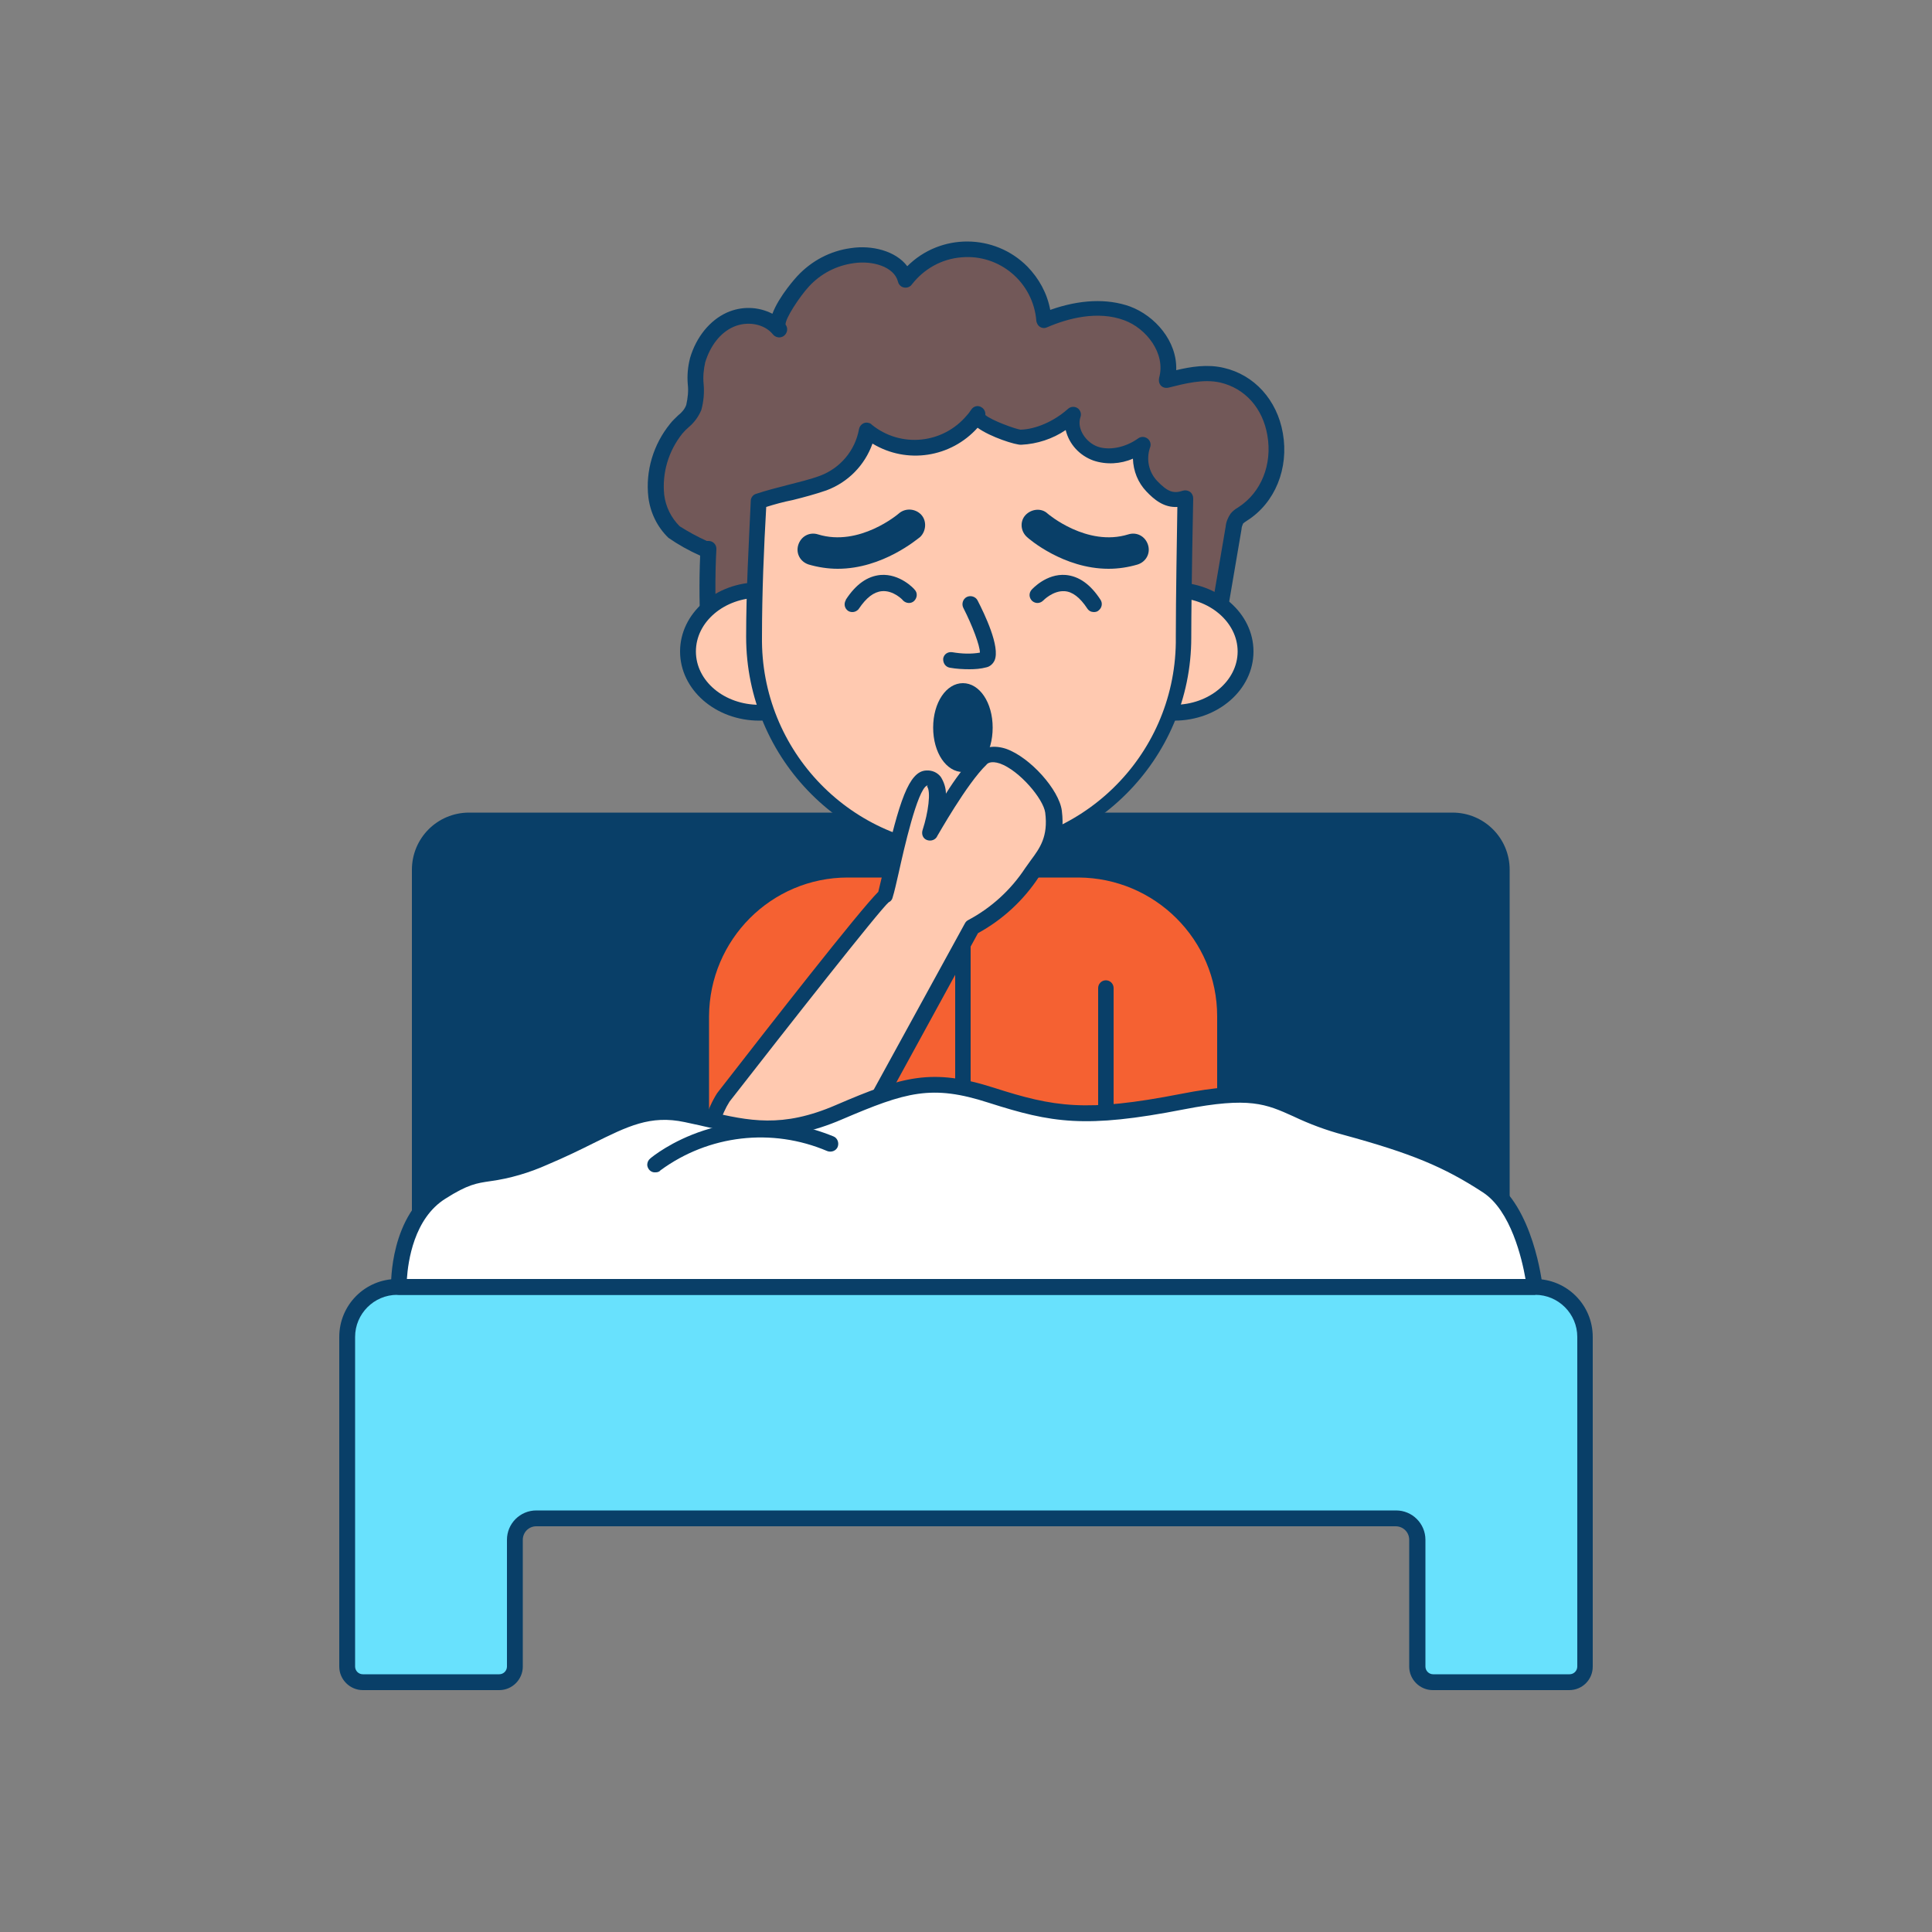 <svg transform="scale(1)" version="1.1" id="Layer_1" xmlns="http://www.w3.org/2000/svg" xmlns:xlink="http://www.w3.org/1999/xlink" x="0px" y="0px" viewBox="0 0 500 500" xml:space="preserve" class="show_show__wrapper__graphic__5Waiy "><rect x="0" y="0" width="500" height="500" fill="#808080" stroke="none"/><title>React</title><style type="text/css">
	.st0{fill:#093F68;}
	.st1{fill:#68E1FD;}
	.st2{fill:#F56132;}
	.st3{fill:#FFC9B0;}
	.st4{fill:#725858;}
	.st5{fill:#FFFFFF;}
</style><g id="bed"><path class="st0" d="M122.2,212.3H375c7.5,0,13.6,6.1,13.6,13.6v107.2l0,0h-280l0,0V225.9C108.6,218.4,114.7,212.3,122.2,212.3
		L122.2,212.3z"></path><path class="st0" d="M388.6,335.1H108.6c-1.1,0-2-0.9-2-2v-108c0-8.2,6.6-14.8,14.8-14.8h254.5c8.2,0,14.8,6.6,14.8,14.8v108
		C390.7,334.2,389.8,335.1,388.6,335.1C388.7,335.1,388.7,335.1,388.6,335.1z M110.6,331h276V225c0-5.9-4.8-10.7-10.7-10.7H121.3
		c-5.9,0-10.7,4.8-10.7,10.7L110.6,331z"></path><path class="st1" d="M410.1,346v85.3c0,2.2-1.8,4-4,4h-35.3c-2.2,0-4-1.8-4-4v-32.8c0-3.1-2.5-5.6-5.6-5.6c0,0,0,0,0,0H138.8
		c-3.1,0-5.6,2.5-5.6,5.6c0,0,0,0,0,0v32.8c0,2.2-1.8,4-4,4H93.9c-2.2,0-4-1.8-4-4V346c0-7.1,5.8-12.9,12.9-12.9c0,0,0,0,0,0h294.4
		C404.3,333.1,410.1,338.8,410.1,346C410.1,346,410.1,346,410.1,346z"></path><path class="st0" d="M406.1,437.4h-35.3c-3.3,0-6.1-2.7-6.1-6.1v-32.8c0-2-1.6-3.5-3.5-3.5H138.8c-2,0-3.5,1.6-3.5,3.5v32.8
		c0,3.3-2.7,6.1-6.1,6.1H93.9c-3.3,0-6.1-2.7-6.1-6.1V346c0-8.3,6.7-15,15-15l0,0h294.4c8.3,0,15,6.7,15,15l0,0v85.3
		C412.2,434.7,409.5,437.4,406.1,437.4C406.1,437.4,406.1,437.4,406.1,437.4z M138.8,390.9h222.5c4.2,0,7.6,3.4,7.6,7.6v32.8
		c0,1.1,0.9,2,2,2h35.3c1.1,0,2-0.9,2-2V346c0-6-4.9-10.9-10.9-10.9H102.8c-6,0-10.9,4.9-10.9,10.9v85.3c0,1.1,0.9,2,2,2h35.3
		c1.1,0,2-0.9,2-2v-32.8C131.2,394.3,134.6,390.9,138.8,390.9z"></path></g><g id="character"><path class="st2" d="M317.1,313v-50c0-20.9-17-37.9-37.9-37.9h-59.8c-20.9,0-37.9,17-37.9,37.9v50.1L317.1,313z"></path><path class="st0" d="M317.1,315.1H181.5c-1.1,0-2-0.9-2-2V263c0-22.1,17.8-39.9,39.9-40h59.8c22.1,0,39.9,17.9,39.9,40v50.1
		C319.1,314.2,318.2,315.1,317.1,315.1C317.1,315.1,317.1,315.1,317.1,315.1z M183.5,311H315v-48c0-19.8-16.1-35.8-35.9-35.9h-59.7
		c-19.8,0-35.8,16.1-35.9,35.9V311z"></path><path class="st3" d="M241.2,217.9h19l0,0v15c0,2.2-1.8,4-4,4h-11.1c-2.2,0-4-1.8-4-4L241.2,217.9L241.2,217.9z"></path><path class="st0" d="M252.1,238.9h-2.9c-5.6,0-10.1-4.5-10.1-10.1v-10.9c0-1.1,0.9-2,2-2h19c1.1,0,2,0.9,2,2v10.9
		C262.1,234.3,257.7,238.8,252.1,238.9z M243.2,219.9v8.9c0,3.3,2.7,6,6,6h2.9c3.3,0,6-2.7,6-6v0v-8.9H243.2z"></path><path class="st4" d="M183.4,164.6c-0.4-7.5-0.5-14.9-0.1-22.4c0,1-8.3-3.7-8.9-4.3c-2.5-2.5-4.2-5.8-4.6-9.3
		c-0.7-6.3,1.2-12.6,5.2-17.5c1.8-2.2,3.7-3,4.6-5.5c1.2-3.6-0.1-8.4,1-12.3c1.3-4.4,4.2-8.6,8.4-10.5s9.7-1.1,12.6,2.5
		c-1.9-2.4,4.7-10.8,6.2-12.3c3.4-3.7,7.9-6,12.9-6.7c5.4-0.8,12.3,1,13.6,6.3c6.6-8.8,19.2-10.6,28-4c4.6,3.5,7.5,8.7,7.9,14.4
		c6.8-2.9,14.6-4.4,21.5-1.8S304,91.5,302,98.6c4.7-1.2,9.6-2.4,14.3-1.3c16.1,3.7,19,27,5.4,35.8c-0.6,0.3-1.1,0.7-1.6,1.2
		c-0.5,0.7-0.8,1.6-0.9,2.4c-1.1,6.8-2.3,13.5-3.5,20.3c-1.3,7.9-0.7,8-7.6,10.6c-13.2,4.9-24.1,9.1-38.6,9.3
		c-15.5,0.2-30.9-2.2-46.4-2.5c-6-0.1-12,0.1-18,0.4c-3.5,0.2-14.6,3-17.4,1.2S183.7,169.5,183.4,164.6z"></path><path class="st0" d="M267.5,179c-8,0-16.1-0.6-24-1.3c-6.7-0.5-13.6-1.1-20.4-1.2c-5.3-0.1-10.9,0-17.8,0.4
		c-0.9,0.1-2.6,0.3-4.4,0.6c-6.8,1.1-11.8,1.8-14.2,0.2c-4.1-2.6-5-8.7-5.3-13l0,0c-0.4-6.9-0.5-13.9-0.2-20.9
		c-2.9-1.3-5.6-2.8-8.2-4.6c-2.9-2.8-4.7-6.5-5.2-10.5c-0.8-6.8,1.3-13.7,5.6-19c0.6-0.8,1.4-1.5,2.1-2.2c0.9-0.7,1.7-1.6,2.1-2.7
		c0.4-1.8,0.6-3.6,0.4-5.3c-0.2-2.3,0-4.6,0.6-6.9c1.6-5.4,5.1-9.7,9.5-11.7c3.8-1.7,8.1-1.6,11.8,0.3c1.7-4.6,6.3-9.6,6.4-9.7
		c3.7-4,8.6-6.6,14-7.3c5.3-0.8,11.5,0.7,14.5,4.7c8.6-8.6,22.6-8.5,31.1,0.1c3,3.1,5.1,6.9,5.9,11.2c7.6-2.7,14.7-3,20.6-0.9
		c6.5,2.4,12.3,9,12,16.5c3.8-0.9,8.1-1.6,12.3-0.6c7.9,1.8,13.8,8.3,15.3,16.9c1.6,9.1-2,18-9.2,22.6l-0.3,0.2
		c-0.3,0.2-0.6,0.4-0.8,0.6c-0.2,0.5-0.4,1-0.4,1.5l-3.8,22.3c-1.1,6.6-1.6,7.6-8.6,10.2l-1,0.4c-12.8,4.7-23.8,8.8-38.3,9
		L267.5,179z M219.4,172.4c1.3,0,2.6,0,3.8,0c6.9,0.1,13.9,0.7,20.6,1.2c8.4,0.7,17.1,1.4,25.7,1.2c13.8-0.2,24.5-4.2,36.9-8.8
		l1-0.4c5.2-1.9,5.2-1.9,6-7l3.8-22.3c0.1-1.2,0.6-2.4,1.3-3.4c0.5-0.6,1.1-1.1,1.8-1.5l0.3-0.2c5.8-3.8,8.7-11,7.4-18.5
		c-1.2-7.1-5.8-12.2-12.2-13.7c-4.4-1-9.3,0.3-13.3,1.3c-1.1,0.3-2.2-0.2-2.5-1.3c-0.1-0.4-0.1-0.8,0-1.3c1.7-6.2-3.3-12.7-9-14.8
		c-6.9-2.6-14.7-0.5-20,1.8c-1,0.5-2.2,0-2.6-1c-0.1-0.2-0.2-0.5-0.2-0.7c-0.8-9.9-9.5-17.3-19.4-16.4c-5.1,0.4-9.7,3-12.8,7
		c-0.6,0.9-1.9,1.1-2.8,0.5c-0.4-0.3-0.7-0.7-0.8-1.2c-1-3.9-6.6-5.5-11.4-4.8c-4.5,0.6-8.6,2.7-11.7,6.1c-2.3,2.5-6.1,8.2-6,9.8
		c0.7,0.9,0.5,2.2-0.4,2.9c-0.9,0.7-2.2,0.5-2.9-0.4l0,0l0,0c-2.2-2.7-6.6-3.5-10.2-1.9c-3.4,1.5-6,4.9-7.3,9.2
		c-0.4,1.8-0.6,3.7-0.4,5.6c0.2,2.3,0,4.5-0.6,6.7c-0.7,1.7-1.8,3.2-3.2,4.4c-0.6,0.5-1.2,1.1-1.7,1.7c-3.6,4.5-5.3,10.2-4.7,15.9
		c0.4,3.1,1.8,5.9,4,8.1c2.2,1.4,4.6,2.7,7,3.8c0.2,0,0.3,0,0.5,0c1.1,0,2,0.9,2,2c0,0,0,0.1,0,0.1l0,0c-0.4,7.4-0.3,14.8,0.1,22.2
		l0,0c0.4,5.4,1.5,8.7,3.4,9.9c1.4,0.9,8.4-0.3,11.4-0.8c2-0.3,3.7-0.6,4.9-0.7C210.5,172.5,215.1,172.3,219.4,172.4L219.4,172.4z"></path><ellipse class="st3" cx="196.5" cy="168.6" rx="18.4" ry="15.9"></ellipse><path class="st0" d="M196.5,186.5c-11.3,0-20.5-8-20.5-17.9s9.2-17.9,20.5-17.9s20.5,8,20.5,17.9S207.8,186.5,196.5,186.5z
		 M196.5,154.7c-9,0-16.4,6.2-16.4,13.9s7.4,13.8,16.4,13.8s16.4-6.2,16.4-13.8S205.5,154.7,196.5,154.7z"></path><ellipse class="st3" cx="303.9" cy="168.6" rx="18.4" ry="15.9"></ellipse><path class="st0" d="M303.9,186.5c-11.3,0-20.5-8-20.5-17.9s9.2-17.9,20.5-17.9s20.5,8,20.5,17.9S315.2,186.5,303.9,186.5z
		 M303.9,154.7c-9,0-16.4,6.2-16.4,13.9s7.4,13.8,16.4,13.8s16.4-6.2,16.4-13.8S312.9,154.7,303.9,154.7z"></path><path class="st3" d="M250.7,220.3c-30.7,0-55.6-24.9-55.6-55.6c0-11.7,0.6-23.4,1.2-35.1c5.5-1.8,11.2-2.8,16.6-4.7
		c5.9-2.2,10.2-7.3,11.4-13.5c8.4,6.8,20.7,5.5,27.5-2.8c0.4-0.5,0.7-1,1.1-1.5c-1.4,2.1,9.6,5.9,11.1,5.9c4.9-0.1,10-2.6,13.6-5.8
		c-1.3,4.1,1.8,8.7,5.8,10.1s8.7,0.1,12.2-2.3c-1.3,3.7-0.4,7.9,2.3,10.8c2.7,2.8,5,4.3,8.7,3c0,0-0.5,23.6-0.5,36
		C306.3,195.4,281.4,220.3,250.7,220.3C250.7,220.3,250.7,220.3,250.7,220.3z"></path><path class="st0" d="M250.7,222.4c-31.8,0-57.6-25.8-57.6-57.6c0-12,0.7-24.3,1.2-35.2c0-0.8,0.6-1.6,1.4-1.8
		c2.7-0.9,5.5-1.6,8.2-2.3s5.7-1.4,8.4-2.4c5.2-2,9-6.5,10-12c0.2-1.1,1.2-1.9,2.3-1.7c0.4,0.1,0.8,0.2,1,0.5
		c7.5,6.1,18.5,5,24.7-2.5c0.4-0.4,0.7-0.9,1-1.3l0,0c0.6-1,1.8-1.3,2.7-0.7c0.7,0.4,1.1,1.2,1,2c1.6,1.4,7.7,3.6,9.1,3.8
		c4-0.1,8.7-2.2,12.2-5.3c0.8-0.8,2-0.8,2.8-0.1c0.6,0.6,0.8,1.4,0.5,2.2c-1,3.1,1.6,6.6,4.5,7.6s7,0.3,10.4-2.1
		c0.9-0.7,2.1-0.5,2.8,0.3c0.5,0.6,0.6,1.4,0.3,2.1c-1,3-0.3,6.3,1.9,8.6c2.7,2.8,4.2,3.3,6.6,2.5c0.6-0.2,1.3-0.1,1.9,0.3
		c0.5,0.4,0.8,1,0.8,1.7c0,0.2-0.5,23.7-0.5,36C308.3,196.6,282.5,222.3,250.7,222.4z M198.3,131.2c-0.6,10.4-1.1,22.2-1.1,33.6
		c-0.4,29.6,23.2,53.9,52.8,54.3c29.6,0.4,53.9-23.2,54.3-52.8c0-0.5,0-1,0-1.5c0-9.9,0.3-27.1,0.4-33.6c-3.5,0.2-6-1.9-8-4
		c-2.2-2.3-3.4-5.3-3.5-8.5c-3.2,1.4-6.9,1.6-10.2,0.5c-3.6-1.3-6.3-4.2-7.2-7.9c-3.4,2.3-7.4,3.6-11.5,3.8c-1.4,0.1-8-2-11.3-4.4
		c-6.9,7.7-18.3,9.5-27.2,4.1c-2,5.6-6.3,10-11.9,12.1c-2.9,1-5.9,1.8-8.7,2.5C202.7,129.9,200.5,130.5,198.3,131.2z"></path><path class="st0" d="M250.9,173.2c-1.7,0-3.4-0.1-5.1-0.4c-1.1-0.2-1.8-1.2-1.7-2.4c0.2-1.1,1.2-1.8,2.4-1.6
		c2.4,0.4,4.8,0.5,7.1,0.1c0-1.8-1.9-6.9-4.3-11.6c-0.5-1-0.1-2.3,0.9-2.8s2.3-0.1,2.8,0.9c1.8,3.5,5.9,12,4.4,15.5
		c-0.4,0.9-1.2,1.6-2.1,1.8C253.8,173.1,252.3,173.2,250.9,173.2z"></path><path class="st0" d="M212.4,314.1c-1.1,0-2-0.9-2-2v-56.4c0-1.1,0.9-2,2-2s2,0.9,2,2v56.4c0,1.1-0.9,2-2,2
		C212.5,314.1,212.4,314.1,212.4,314.1z"></path><path class="st0" d="M286.2,314.1c-1.1,0-2-0.9-2-2v-56.4c0-1.1,0.9-2,2-2s2,0.9,2,2v56.4c0,1.1-0.9,2-2,2
		C286.2,314.1,286.2,314.1,286.2,314.1z"></path><path class="st0" d="M249.2,314.1c-1.1,0-2-0.9-2-2v-75.3c0-1.1,0.9-2,2-2c1.1,0,2,0.9,2,2v75.2c0,1.1-0.9,2-2,2
		C249.3,314.1,249.3,314.1,249.2,314.1z"></path><ellipse class="st0" cx="249.2" cy="188.3" rx="5.7" ry="9.4"></ellipse><path class="st0" d="M249.2,199.8c-4.3,0-7.7-5-7.7-11.5s3.4-11.5,7.7-11.5s7.7,5,7.7,11.5S253.6,199.8,249.2,199.8z M249.2,180.9
		c-1.7,0-3.6,3.2-3.6,7.4s1.9,7.4,3.6,7.4s3.6-3.2,3.6-7.4S251,180.9,249.2,180.9z"></path><path class="st0" d="M286.9,147.2c-11.7,0-20.7-7.8-21.1-8.2c-1.7-1.5-1.9-4.1-0.4-5.7s4.1-1.9,5.7-0.4l0,0
		c0.1,0.1,10.2,8.7,20.9,5.4c2.2-0.7,4.4,0.5,5.1,2.7c0.7,2.2-0.5,4.4-2.7,5.1C292,146.8,289.5,147.2,286.9,147.2z"></path><path class="st0" d="M283.1,158.4c-0.7,0-1.3-0.3-1.7-0.9c-1.9-2.9-3.9-4.4-5.9-4.5c-3-0.2-5.5,2.4-5.5,2.4c-0.8,0.8-2,0.9-2.9,0.1
		c-0.8-0.8-0.9-2-0.1-2.9c0.2-0.2,3.8-4.2,8.8-3.8c3.4,0.3,6.4,2.4,9,6.4c0.6,0.9,0.4,2.1-0.5,2.8
		C284,158.3,283.5,158.4,283.1,158.4L283.1,158.4z"></path><path class="st0" d="M216.8,147.2c-2.5,0-5.1-0.4-7.5-1.1c-2.2-0.7-3.4-2.9-2.7-5.1s2.9-3.4,5.1-2.7l0,0
		c10.7,3.3,20.8-5.3,20.9-5.4c1.7-1.5,4.3-1.3,5.8,0.3s1.3,4.3-0.3,5.8C237.5,139.4,228.5,147.2,216.8,147.2z"></path><path class="st0" d="M220.6,158.4c-0.4,0-0.8-0.1-1.1-0.3c-0.9-0.6-1.2-1.8-0.6-2.8c0,0,0,0,0-0.1c2.6-4,5.6-6.1,9-6.4
		c5-0.4,8.7,3.6,8.8,3.8c0.8,0.8,0.7,2.1-0.1,2.9c-0.8,0.8-2.1,0.7-2.9-0.1c0-0.1-2.5-2.7-5.5-2.4c-2.1,0.2-4,1.7-5.9,4.5
		C222,158,221.3,158.4,220.6,158.4z"></path><path class="st3" d="M267.2,225.8c2.5-3.8,6.6-7.2,5.6-15.8c-0.8-6.1-13.3-18.8-18.6-13.6s-13.1,18.9-13.1,18.9s4.6-14.3-1.3-14
		c-4.8,0.2-8.7,23.4-10.6,30.5c-2.3,1.3-41.8,52.2-41.8,52.2c-5,7.8-6.8,21.6,0.6,27.2c11.8,8.9,22.8,2.7,26.2-2.6l37.5-68.5
		C258,236.7,263.3,231.8,267.2,225.8z"></path><path class="st0" d="M200.2,317.7c-4.9-0.1-9.7-1.8-13.5-4.9c-8.8-6.6-6.2-21.9-1.1-29.9c13.9-17.9,36.6-47,41.7-52.1
		c0.4-1.5,0.8-3.5,1.4-5.8c4-17.6,6.5-25.4,11-25.6c1.5-0.1,2.9,0.5,3.8,1.7c0.8,1.3,1.3,2.8,1.3,4.3c2.3-3.7,4.9-7.2,7.9-10.4
		c1.9-1.8,4.7-2.2,7.7-1.2c6.2,2.2,13.7,10.6,14.4,16c1,7.9-2.1,12-4.5,15.2c-0.5,0.6-1,1.3-1.4,1.9l0,0c-4,6.1-9.4,11.1-15.8,14.6
		l-37.2,68c-2.9,4.2-7.3,7-12.3,7.9C202.5,317.5,201.4,317.6,200.2,317.7z M239.9,203.3L239.9,203.3c-2.5,1.1-6,16.6-7.3,22.5
		c-0.6,2.6-1.1,4.9-1.6,6.5c-0.1,0.5-0.5,1-1,1.2c-2.2,1.8-26.4,32.6-41.2,51.6c-4.2,6.6-6.2,19.4,0.2,24.3
		c4.4,3.3,9.1,4.7,13.7,3.9c3.8-0.7,7.2-2.8,9.5-5.9l37.5-68.4c0.2-0.4,0.5-0.7,0.9-0.9c6-3.2,11-7.8,14.7-13.4
		c0.5-0.7,1-1.4,1.5-2.1c2.3-3.1,4.5-6.1,3.7-12.3c-0.5-3.6-6.7-10.9-11.7-12.7c-2.4-0.8-3.3,0-3.5,0.3
		c-5.1,4.9-12.6,18.3-12.7,18.4c-0.4,1-1.6,1.5-2.7,1.1s-1.5-1.6-1.1-2.7c1.4-4.3,2.2-9.9,1.1-11.2
		C240.2,203.4,240.1,203.3,239.9,203.3z M267.2,225.8L267.2,225.8z"></path></g><g id="blanket"><path class="st5" d="M103.2,333.1c0,0-0.6-17.4,11.1-24.6s10.6-2.2,26.7-8.9s23.3-13.9,36.7-11.1s22.8,6.6,39.4-0.6
		s23.9-9.4,39.5-4.4s23.9,6.7,49.5,1.7s23.9,1.7,42.2,6.7s26.7,8.6,36.7,15.1s12.2,26.2,12.2,26.2L103.2,333.1z"></path><path class="st0" d="M397.2,335.1h-294c-1.1,0-2-0.9-2-2c0-0.8-0.4-18.7,12.1-26.4c6.6-4,9.4-4.5,13-5c4.8-0.7,9.5-2,13.9-4
		c4.4-1.8,8.2-3.7,11.5-5.4c8.9-4.5,16-8,26.3-5.8c1.8,0.4,3.4,0.7,5.1,1.1c10.8,2.5,19.3,4.4,33.2-1.6c17.4-7.5,24.9-9.6,40.9-4.5
		c15.6,5,23.8,6.4,48.4,1.6c18.3-3.6,23.3-1.3,30.8,2.1c4,1.9,8.1,3.4,12.4,4.6c18,4.9,26.7,8.5,37.3,15.4c10.7,7,13,26.8,13.1,27.6
		c0.1,1.1-0.6,2.1-1.7,2.2C397.3,335.1,397.2,335.1,397.2,335.1L397.2,335.1z M105.3,331h289.5c-0.9-5.2-3.8-17.7-11-22.4
		c-10.1-6.6-18.5-10.1-36.1-14.9c-4.5-1.2-8.8-2.8-13-4.8c-7.1-3.2-11.3-5.1-28.3-1.8c-25.6,5-34.2,3.5-50.5-1.7
		c-14.8-4.8-21.4-2.8-38,4.3c-15.1,6.5-24.6,4.3-35.7,1.8c-1.6-0.4-3.3-0.7-5-1.1c-8.9-1.9-14.8,1.1-23.7,5.5
		c-3.4,1.7-7.3,3.6-11.8,5.5c-4.7,2.1-9.7,3.6-14.9,4.3c-3.4,0.5-5.7,0.8-11.5,4.5C107.1,315.3,105.6,326.5,105.3,331z"></path><path class="st0" d="M169.6,303.4c-1.1,0.1-2-0.8-2.1-1.9c0-0.7,0.3-1.3,0.8-1.7c0.8-0.7,20.3-16.7,47.4-5.7c1,0.4,1.5,1.6,1.1,2.7
		c-0.4,1-1.6,1.5-2.7,1.1c-14.3-6.1-30.7-4.2-43.2,5C170.6,303.3,170.1,303.4,169.6,303.4z"></path></g></svg>
